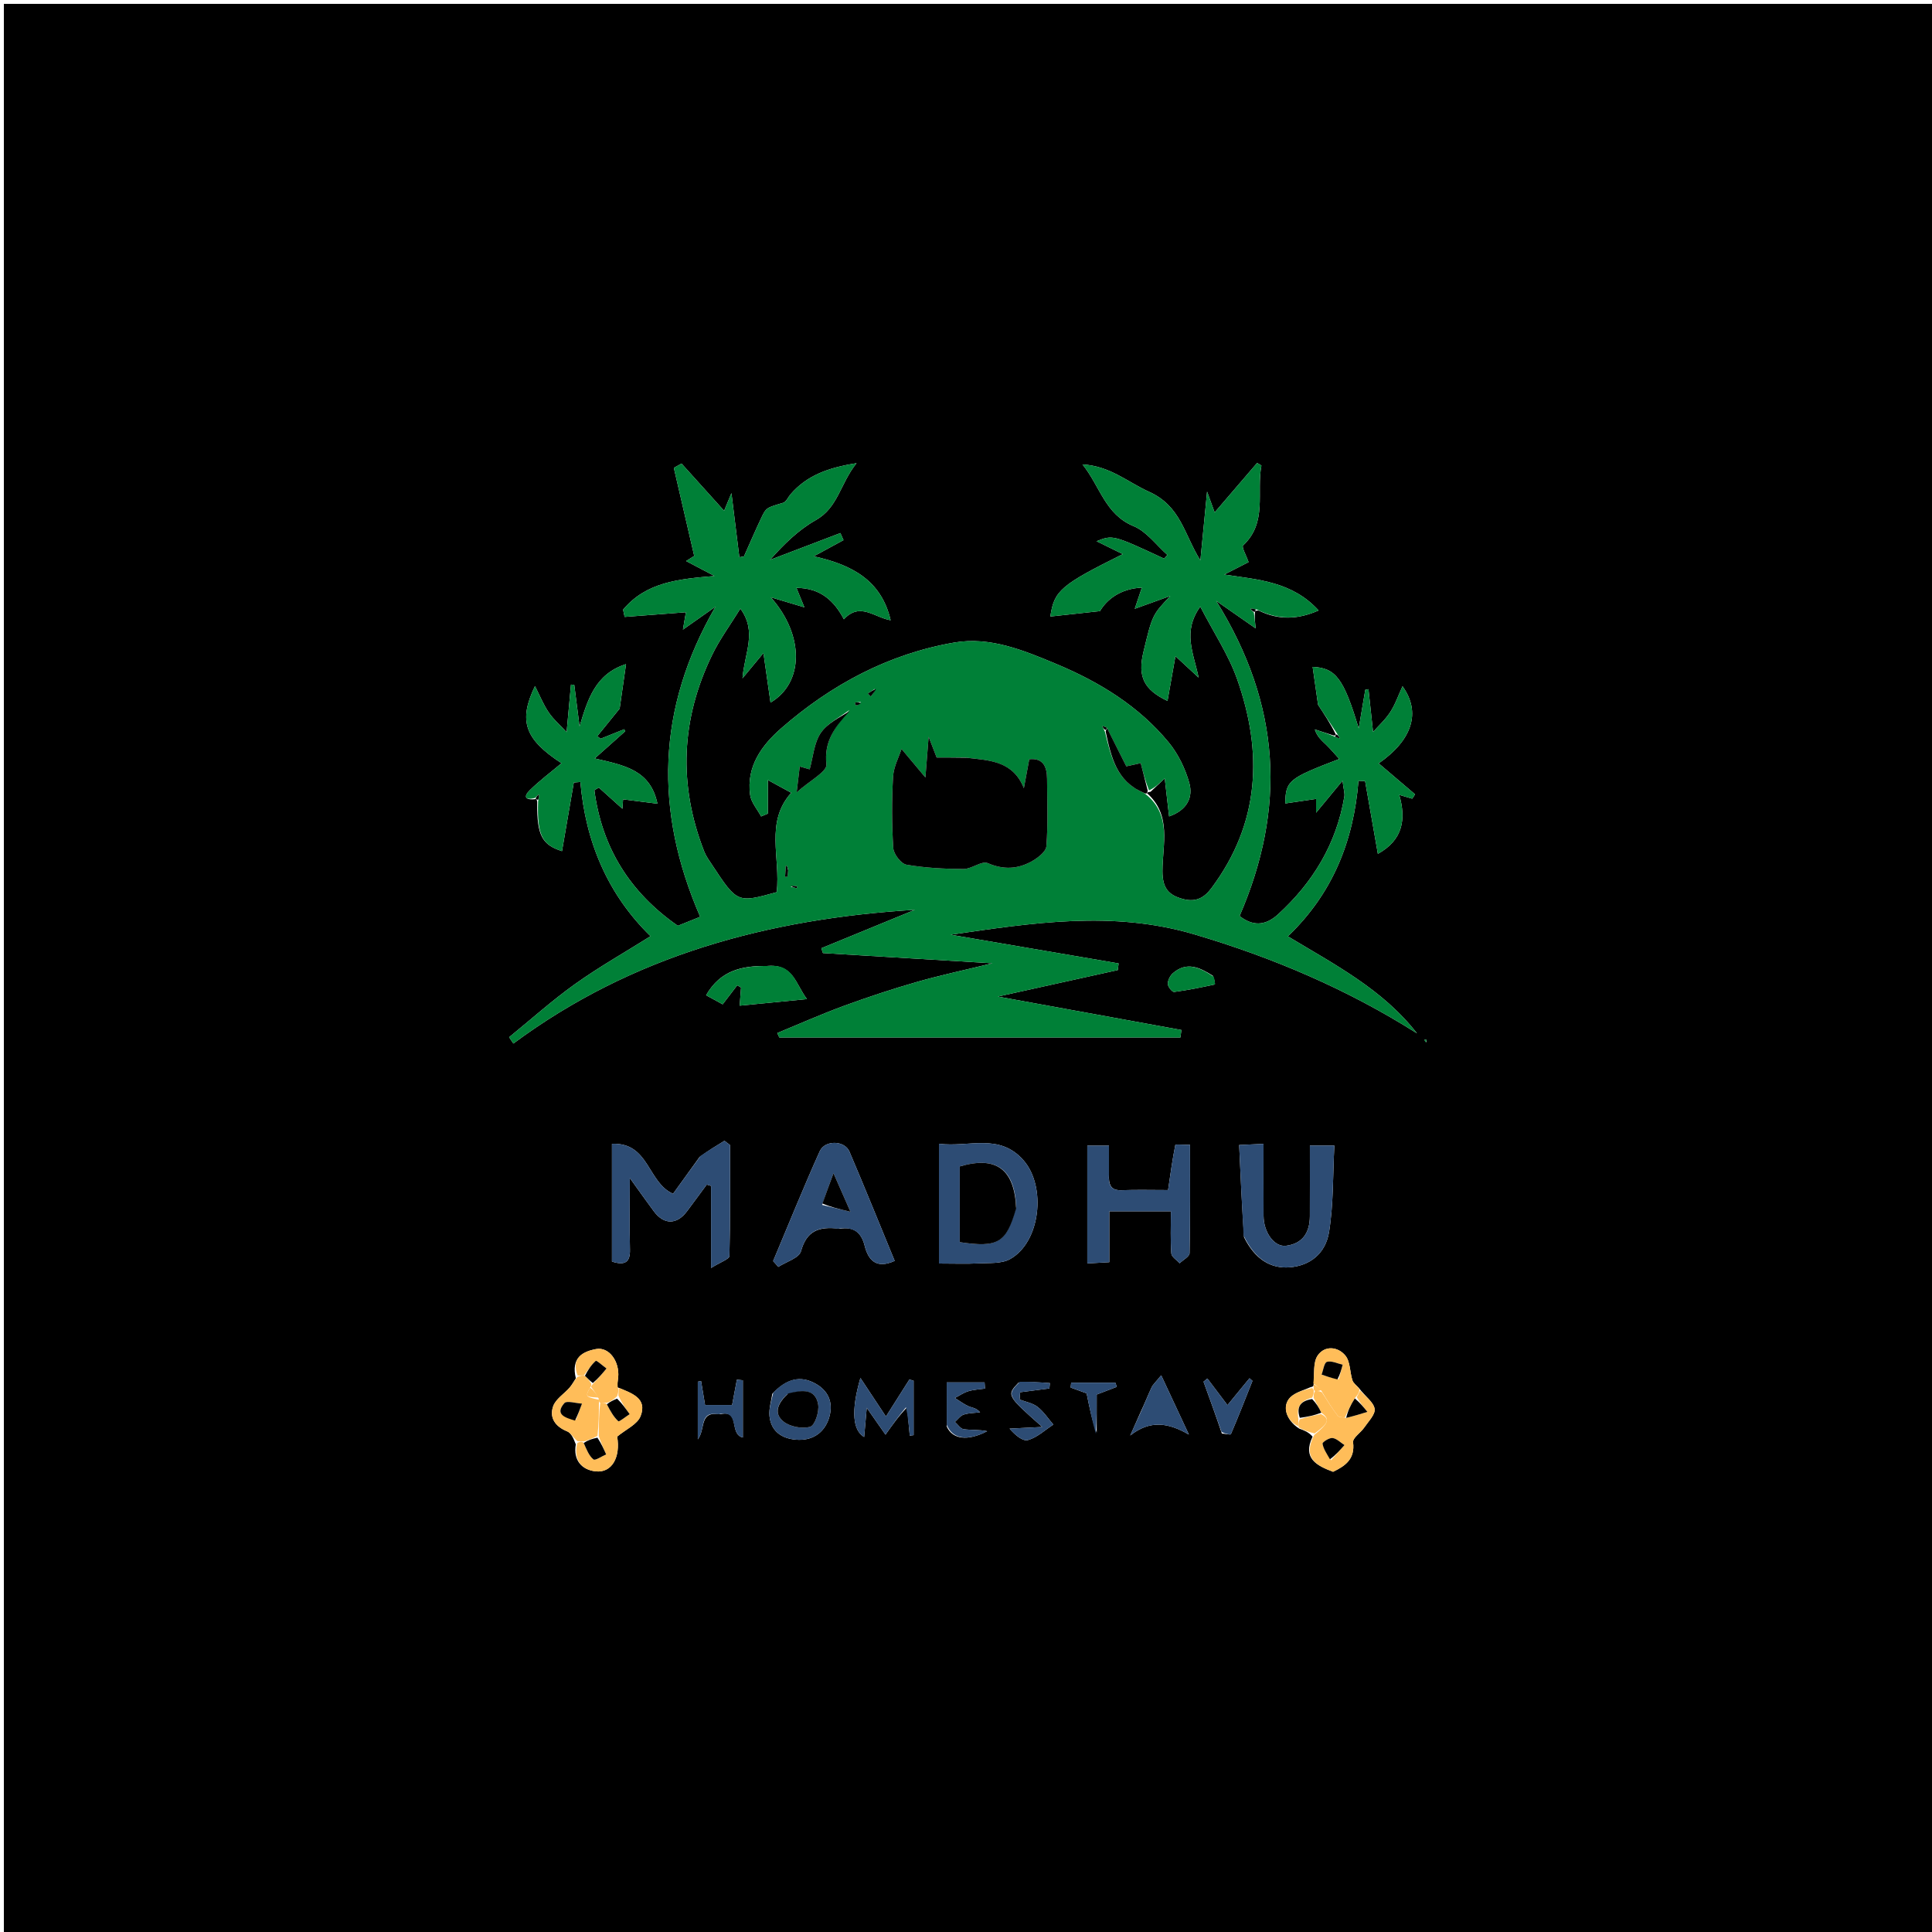 <svg version="1.1" id="Layer_1" xmlns="http://www.w3.org/2000/svg" xmlns:xlink="http://www.w3.org/1999/xlink" x="0px" y="0px"
	 width="100%" viewBox="0 0 500 500" enable-background="new 0 0 500 500" xml:space="preserve">
<path fill="#000000" opacity="1" stroke="none" 
	d="
M348,501 
	C232,501 116.5,501 1,501 
	C1,334.333 1,167.667 1,1 
	C167.667,1 334.333,1 501,1 
	C501,167.667 501,334.333 501,501 
	C450.167,501 399.333,501 348,501 
M336.241,369.725 
	C337.456,370.165 338.671,370.604 339.698,371.801 
	C336.998,377.397 340.738,379.295 345,380.898 
	C348.149,379.387 350.71,377.621 350.179,373.262 
	C350.04,372.126 352.155,370.786 353.077,369.431 
	C354.142,367.865 355.993,366.019 355.753,364.588 
	C355.461,362.849 353.342,361.417 351.669,359.207 
	C351.097,358.55 350.253,357.982 350.005,357.22 
	C349.317,355.1 349.476,352.411 348.199,350.845 
	C346.253,348.459 342.843,348.167 341.029,350.786 
	C339.773,352.599 340.207,355.582 339.966,358.46 
	C339.966,358.46 339.957,358.886 339.199,358.987 
	C337.615,359.694 335.862,360.166 334.484,361.158 
	C331.628,363.212 332.467,367.338 336.241,369.725 
M149.026,356.708 
	C148.495,357.512 148.044,358.386 147.417,359.106 
	C145.991,360.743 143.806,362.071 143.155,363.949 
	C142.123,366.922 143.703,369.196 146.786,370.44 
	C147.764,370.835 148.383,372.122 149.02,373.802 
	C148.295,377.905 150.575,380.387 154.122,380.783 
	C158.422,381.264 160.618,377.036 159.723,371.793 
	C161.948,369.938 164.945,368.639 165.78,366.498 
	C167.603,361.822 163.46,360.554 159.625,358.968 
	C159.749,358.131 159.913,357.297 159.991,356.455 
	C160.372,352.338 157.633,348.514 154.277,349.131 
	C150.824,349.765 147.737,351.393 149.026,356.708 
M325.83,158.045 
	C330.815,160.465 335.765,160.411 341.257,157.984 
	C334.412,150.485 325.572,150.015 316.822,148.695 
	C319.103,147.533 321.384,146.371 323.136,145.478 
	C322.56,143.816 321.276,141.564 321.715,141.153 
	C328.103,135.165 325.104,127.382 326.457,120.475 
	C326.084,120.253 325.711,120.031 325.338,119.809 
	C321.633,124.128 317.928,128.447 314.349,132.618 
	C313.787,131.069 313.095,129.162 312.393,127.225 
	C311.784,133.468 311.22,139.252 310.657,145.036 
	C306.436,138.307 305.643,130.978 297.312,127.24 
	C291.908,124.816 287.307,120.603 280.148,120.188 
	C284.719,125.872 285.986,133.124 293.387,136.173 
	C296.75,137.559 299.238,141.07 302.122,143.617 
	C301.841,143.936 301.559,144.255 301.278,144.574 
	C287.995,138.404 287.995,138.404 283.791,140.068 
	C286.013,141.162 288.173,142.224 290.582,143.409 
	C274.414,151.444 272.833,152.868 271.825,159.553 
	C275.578,159.146 279.51,158.719 284.671,158.158 
	C286.349,155.302 289.829,152.33 295.507,152.078 
	C294.749,154.343 294.211,155.95 293.675,157.552 
	C296.571,156.51 299.119,155.592 302.863,154.244 
	C298.224,159.144 298.224,159.144 295.91,168.765 
	C294.373,175.159 296.087,178.515 302.148,181.4 
	C302.807,177.688 303.48,173.898 304.204,169.818 
	C306.071,171.543 307.686,173.037 310.204,175.364 
	C308.856,168.859 305.969,163.541 310.626,156.987 
	C314.147,163.794 317.943,169.475 320.152,175.716 
	C326.877,194.716 326.05,213.066 313.525,229.842 
	C311.692,232.297 309.582,233.544 306.257,232.692 
	C302.263,231.669 300.834,229.716 300.844,225.403 
	C300.858,218.57 303.293,210.957 296.805,205.235 
	C296.805,205.235 297.076,204.923 297.757,204.911 
	C298.838,203.893 299.92,202.875 301.434,201.45 
	C301.819,204.804 302.165,207.825 302.563,211.29 
	C307.278,209.635 308.831,206.312 307.77,202.57 
	C306.722,198.875 304.902,195.106 302.471,192.15 
	C294.718,182.725 284.493,176.489 273.382,171.843 
	C264.993,168.336 256.241,164.693 246.996,166.286 
	C229.991,169.217 215.141,177.167 202.204,188.453 
	C197.15,192.862 193.117,198.358 194.131,205.719 
	C194.4,207.673 195.993,209.443 196.978,211.298 
	C197.561,211.052 198.145,210.806 198.728,210.559 
	C198.728,207.589 198.728,204.619 198.728,201.87 
	C201.002,203.112 202.859,204.127 204.778,205.175 
	C197.927,212.77 202.032,221.953 201.018,230.886 
	C190.817,233.72 190.812,233.723 184.263,223.796 
	C183.536,222.695 182.731,221.598 182.256,220.384 
	C175.496,203.103 176.228,186.064 184.333,169.427 
	C186.295,165.397 189.003,161.73 191.611,157.503 
	C196.01,163.559 192.679,168.932 192.158,175.546 
	C194.504,172.716 196.009,170.9 197.58,169.006 
	C198.204,173.375 198.794,177.513 199.41,181.83 
	C208.09,176.698 208.212,164.402 199.484,154.575 
	C202.749,155.55 205.252,156.297 208.176,157.17 
	C207.433,155.356 206.86,153.959 206.115,152.142 
	C212.464,152.175 215.93,155.593 218.397,160.269 
	C222.571,155.725 226.28,159.814 230.499,160.521 
	C228.118,150.341 220.736,146.207 210.601,143.968 
	C213.806,142.226 216.051,141.006 218.295,139.785 
	C218.027,139.175 217.758,138.565 217.49,137.955 
	C211.424,140.267 205.359,142.58 199.293,144.892 
	C202.823,140.893 206.631,137.143 211.124,134.608 
	C216.93,131.332 217.395,125.222 221.669,119.875 
	C214.107,121.058 208.713,123.163 204.607,127.911 
	C203.956,128.663 203.464,129.883 202.668,130.124 
	C198.391,131.418 198.306,131.307 196.976,134.123 
	C195.432,137.39 194.007,140.714 192.53,144.013 
	C192.135,144.076 191.74,144.14 191.345,144.203 
	C190.689,138.877 190.032,133.551 189.299,127.61 
	C188.509,129.515 187.938,130.895 187.4,132.192 
	C183.682,128.068 180.033,124.02 176.384,119.972 
	C175.719,120.341 175.054,120.71 174.39,121.079 
	C176.121,128.56 177.852,136.042 179.666,143.878 
	C179.598,143.921 178.555,144.579 177.567,145.202 
	C180.173,146.574 182.539,147.821 184.906,149.067 
	C175.742,149.846 167.271,150.585 161.256,157.782 
	C161.389,158.407 161.521,159.033 161.654,159.658 
	C167.001,159.251 172.347,158.844 177.51,158.451 
	C177.309,159.628 177.055,161.113 176.743,162.943 
	C179.841,160.763 182.5,158.893 185.158,157.022 
	C169.922,183.394 169.281,209.85 181.209,237.268 
	C179.373,238.007 177.421,238.791 175.424,239.594 
	C162.877,230.869 155.736,219.182 153.824,204.493 
	C154.209,204.269 154.594,204.045 154.98,203.821 
	C157.041,205.677 159.103,207.532 161.081,209.312 
	C161.123,208.718 161.188,207.797 161.253,206.869 
	C164.09,207.229 166.848,207.578 170.147,207.997 
	C168.325,199.306 161.72,198.077 153.912,196.284 
	C157.334,193.233 159.571,191.238 161.809,189.244 
	C161.721,189.073 161.634,188.902 161.546,188.732 
	C159.506,189.55 157.467,190.368 155.427,191.186 
	C155.143,190.967 154.859,190.749 154.576,190.53 
	C156.83,187.749 159.084,184.967 160.368,183.384 
	C161,178.976 161.468,175.706 162.017,171.874 
	C154.012,174.435 152.081,181.086 149.991,187.993 
	C149.536,184.419 149.08,180.845 148.625,177.271 
	C148.339,177.237 148.054,177.202 147.768,177.168 
	C147.384,181.368 147.001,185.568 146.643,189.477 
	C145.099,187.815 143.311,186.281 142.024,184.403 
	C140.632,182.37 139.708,180.018 138.452,177.555 
	C134.09,186.605 135.818,191.33 145.32,197.523 
	C142.586,199.818 139.688,201.982 137.129,204.491 
	C135.326,206.258 135.992,207.156 138.76,206.801 
	C138.76,206.801 139.085,207.067 139.029,207.932 
	C138.962,216.155 140.276,218.627 145.446,220.278 
	C146.461,214.378 147.481,208.446 148.502,202.514 
	C149.069,202.467 149.636,202.421 150.203,202.375 
	C151.548,217.964 157.307,231.485 168.36,242.289 
	C161.657,246.496 155.018,250.252 148.843,254.658 
	C142.901,258.897 137.439,263.808 131.767,268.424 
	C132.13,268.972 132.493,269.521 132.857,270.069 
	C163.749,247.145 199.085,237.751 236.774,235.456 
	C228.702,238.771 220.631,242.085 212.56,245.399 
	C212.698,245.818 212.836,246.236 212.975,246.655 
	C227.232,247.513 241.49,248.372 256.846,249.296 
	C249.584,251.071 243.329,252.394 237.2,254.154 
	C230.854,255.976 224.57,258.059 218.371,260.331 
	C212.557,262.463 206.888,264.992 201.155,267.347 
	C201.331,267.727 201.506,268.107 201.681,268.488 
	C236.282,268.488 270.884,268.488 305.486,268.488 
	C305.574,267.846 305.662,267.204 305.75,266.562 
	C290.301,263.748 274.852,260.933 258.249,257.908 
	C269.246,255.478 279.266,253.265 289.287,251.052 
	C289.355,250.478 289.424,249.904 289.493,249.331 
	C275.002,246.855 260.512,244.38 246.021,241.905 
	C267.131,238.853 287.925,235.557 309.071,241.803 
	C329.478,247.831 348.712,256.038 366.712,267.43 
	C357.851,256.035 345.378,249.609 333.3,242.328 
	C344.93,231.192 350.33,217.6 351.572,202.07 
	C352.144,202.098 352.716,202.127 353.288,202.156 
	C354.365,208.294 355.443,214.431 356.592,220.976 
	C363.082,217.378 363.937,212.054 362.124,205.711 
	C363.524,206.123 364.505,206.411 365.486,206.7 
	C365.73,206.324 365.975,205.948 366.22,205.572 
	C363.064,202.887 359.909,200.202 356.804,197.56 
	C365.495,191.517 367.832,184.375 362.971,177.604 
	C361.896,179.928 361.101,182.279 359.793,184.299 
	C358.529,186.251 356.737,187.862 355.347,189.432 
	C354.966,185.89 354.561,182.128 354.156,178.366 
	C353.882,178.416 353.608,178.467 353.334,178.517 
	C352.805,181.625 352.275,184.733 351.631,188.512 
	C347.745,175.543 345.65,172.862 339.711,172.59 
	C340.183,175.891 340.661,179.239 341.112,182.396 
	C342.74,184.864 344.412,187.398 345.758,190.197 
	C345.758,190.197 345.454,190.488 344.812,190.235 
	C343.299,189.749 341.787,189.263 340.274,188.777 
	C340.882,190.705 342.117,191.674 343.234,192.764 
	C344.381,193.884 345.413,195.122 346.603,196.426 
	C333.474,201.438 332.726,202.042 332.627,207.931 
	C335.316,207.536 337.953,207.149 340.602,206.76 
	C340.602,207.942 340.602,208.797 340.602,210.329 
	C342.93,207.512 344.816,205.229 347.441,202.053 
	C347.723,204.325 348.064,205.281 347.917,206.155 
	C345.866,218.361 339.835,228.322 330.774,236.621 
	C327.281,239.821 323.998,239.571 320.798,237.067 
	C332.874,209.198 331.589,182.585 314.749,155.501 
	C318.744,158.286 321.616,160.288 324.974,162.629 
	C324.79,161.008 324.65,159.775 324.801,158.24 
	C324.801,158.24 325.067,157.915 325.83,158.045 
M181.071,299.405 
	C178.632,302.787 176.193,306.17 174.191,308.947 
	C167.564,306.063 168.029,295.605 158.376,296.023 
	C158.376,306.526 158.376,316.566 158.376,326.491 
	C161.682,327.553 163.111,326.737 163.032,323.407 
	C162.895,317.679 162.994,311.945 162.994,304.872 
	C165.614,308.505 167.384,311.026 169.223,313.495 
	C171.841,317.008 175.156,316.993 177.792,313.485 
	C179.515,311.192 181.207,308.876 182.914,306.57 
	C183.284,306.686 183.654,306.801 184.024,306.917 
	C184.024,313.448 184.024,319.979 184.024,328.156 
	C186.452,326.623 188.749,325.868 188.77,325.053 
	C189.022,315.486 188.932,305.909 188.932,296.335 
	C188.452,295.969 187.972,295.602 187.492,295.236 
	C185.518,296.434 183.544,297.631 181.071,299.405 
M243,319.411 
	C243,321.817 243,324.222 243,327 
	C247.009,327 250.149,327.129 253.274,326.961 
	C256.015,326.813 259.162,327.096 261.394,325.86 
	C269.287,321.492 270.847,307.074 264.877,300.28 
	C258.61,293.148 250.822,296.987 243,296.006 
	C243,303.922 243,311.179 243,319.411 
M287.001,303.399 
	C287.001,301.122 287.001,298.844 287.001,296.489 
	C284.682,296.489 283.008,296.489 281.391,296.489 
	C281.391,306.837 281.391,316.727 281.391,326.975 
	C283.376,326.863 284.948,326.774 287.084,326.653 
	C287.084,322.043 287.084,317.804 287.084,313.477 
	C292.689,313.477 297.695,313.477 303.029,313.477 
	C303.029,317.432 302.878,320.924 303.133,324.385 
	C303.198,325.282 304.534,326.086 305.286,326.932 
	C306.182,326.062 307.839,325.208 307.857,324.32 
	C308.047,315.063 307.974,305.801 307.974,296.286 
	C306.257,296.286 304.216,296.099 304.173,296.314 
	C303.42,300.058 302.911,303.851 302.297,307.987 
	C298.171,307.987 294.2,307.88 290.238,308.023 
	C287.436,308.125 286.815,306.657 287.001,303.399 
M217.343,318 
	C220.896,317.395 222.899,318.905 223.771,322.386 
	C224.747,326.284 226.893,328.424 231.546,326.314 
	C227.653,316.873 223.834,307.402 219.825,298.011 
	C218.595,295.127 213.49,294.966 212.149,297.942 
	C207.921,307.324 204.078,316.879 200.086,326.368 
	C200.535,326.868 200.984,327.368 201.433,327.868 
	C203.467,326.544 206.801,325.582 207.289,323.828 
	C208.719,318.683 211.698,317.276 217.343,318 
M321.949,320.179 
	C324.731,325.774 328.735,328.4 333.833,327.974 
	C338.894,327.551 343.053,324.587 343.98,318.723 
	C345.125,311.475 344.934,304.017 345.329,296.466 
	C342.72,296.466 341.046,296.466 338.995,296.466 
	C338.995,302.857 339.013,308.819 338.989,314.781 
	C338.972,318.957 337.138,321.879 332.815,322.405 
	C329.772,322.775 327.027,318.929 327.008,314.674 
	C326.98,308.584 327.001,302.493 327.001,296.028 
	C324.655,296.139 323.084,296.214 320.695,296.327 
	C321.055,304.274 321.396,311.822 321.949,320.179 
M198.404,250 
	C192.132,249.926 186.454,251.073 182.737,257.571 
	C184.431,258.499 185.791,259.243 187.025,259.919 
	C188.46,258.046 189.631,256.517 190.802,254.988 
	C191.127,255.184 191.453,255.379 191.778,255.575 
	C191.677,256.929 191.576,258.283 191.429,260.265 
	C197.125,259.709 202.412,259.193 208.837,258.565 
	C205.784,254.49 205.335,249.373 198.404,250 
M234.769,364.21 
	C234.994,366.652 235.219,369.094 235.445,371.536 
	C235.777,371.496 236.109,371.456 236.442,371.416 
	C236.442,366.722 236.442,362.028 236.442,357.335 
	C236.079,357.224 235.716,357.115 235.354,357.004 
	C233.368,360.14 231.382,363.275 229.279,366.595 
	C227.049,363.226 224.861,359.919 222.672,356.613 
	C220.167,365.333 220.737,370.176 223.643,371.901 
	C223.854,369.511 224.046,367.334 224.31,364.338 
	C226.148,366.967 227.51,368.916 229.168,371.288 
	C230.998,368.688 232.574,366.449 234.769,364.21 
M199.869,360.717 
	C199.6,362.628 198.961,364.574 199.138,366.444 
	C199.56,370.905 203.025,372.563 206.765,372.624 
	C210.617,372.686 213.639,370.516 214.688,366.495 
	C215.642,362.836 214.302,359.91 211.092,358.102 
	C207.076,355.84 203.477,356.885 199.869,360.717 
M295.145,365.55 
	C294.264,367.537 293.383,369.524 292.502,371.51 
	C297.694,367.384 302.486,368.239 307.688,371.271 
	C305.415,366.404 303.142,361.537 300.518,355.92 
	C299.014,357.782 298.367,358.336 298.037,359.038 
	C297.133,360.964 296.362,362.952 295.145,365.55 
M263.599,357.814 
	C260.477,361.097 260.477,361.097 269.737,369.299 
	C266.916,369.442 264.095,369.585 261.274,369.728 
	C262.756,371.434 264.698,373.073 266.064,372.684 
	C268.432,372.011 270.444,370.084 272.605,368.682 
	C271.26,367.127 270.103,365.33 268.51,364.093 
	C267.238,363.106 265.436,362.801 263.869,362.193 
	C263.913,361.566 263.957,360.94 264.001,360.314 
	C266.527,359.986 269.053,359.659 271.58,359.331 
	C271.622,358.868 271.665,358.405 271.708,357.942 
	C269.222,357.753 266.736,357.564 263.599,357.814 
M186.44,366.006 
	C191.685,364.711 188.563,371.116 192.251,372.034 
	C192.251,366.893 192.251,362.055 192.251,357.217 
	C191.736,357.162 191.221,357.107 190.706,357.053 
	C190.289,359.265 189.872,361.477 189.468,363.619 
	C186.894,363.619 184.654,363.619 182.472,363.619 
	C182.086,361.3 181.763,359.357 181.439,357.413 
	C181.157,357.47 180.875,357.526 180.593,357.583 
	C180.593,362.218 180.593,366.852 180.593,372.508 
	C182.727,369.706 180.768,365.13 186.44,366.006 
M245.02,369.197 
	C246.496,372.448 250.313,373.066 255.483,370.397 
	C253.471,369.963 251.4,370.148 249.393,369.873 
	C248.568,369.76 247.879,368.654 247.128,368 
	C247.877,367.344 248.528,366.389 249.399,366.103 
	C250.739,365.663 252.23,365.683 253.656,365.507 
	C252.566,364.283 251.532,364.334 250.689,363.957 
	C249.432,363.396 248.309,362.533 247.13,361.798 
	C248.28,361.2 249.376,360.422 250.596,360.051 
	C251.976,359.632 253.467,359.578 254.91,359.365 
	C254.876,358.83 254.842,358.295 254.808,357.76 
	C251.681,357.76 248.553,357.76 245.004,357.76 
	C245.004,361.327 245.004,364.795 245.02,369.197 
M316.218,370.986 
	C317.026,371.058 318.451,371.395 318.55,371.163 
	C320.506,366.606 322.307,361.983 324.141,357.374 
	C323.884,357.146 323.627,356.919 323.37,356.691 
	C321.486,358.988 319.602,361.285 317.67,363.639 
	C315.801,361.167 314.133,358.96 312.464,356.753 
	C312.134,357.031 311.803,357.309 311.472,357.587 
	C313.002,361.794 314.532,366.001 316.218,370.986 
M313.868,252.513 
	C310.535,250.402 307.124,248.743 303.537,251.876 
	C302.811,252.51 302.212,253.714 302.23,254.642 
	C302.243,255.378 303.377,256.774 303.865,256.711 
	C307.399,256.259 310.9,255.527 314.389,254.783 
	C314.502,254.759 314.384,253.657 313.868,252.513 
M283.829,370.736 
	C283.829,367.303 283.829,363.87 283.829,360.907 
	C286.159,360.016 287.597,359.466 289.034,358.917 
	C288.907,358.559 288.78,358.201 288.654,357.843 
	C284.84,357.843 281.026,357.843 277.212,357.843 
	C277.171,358.261 277.129,358.679 277.088,359.097 
	C278.65,359.666 280.211,360.234 281.215,360.6 
	C282.009,364.524 282.71,367.987 283.829,370.736 
M369.163,269.737 
	C369.157,269.519 369.182,269.292 369.125,269.088 
	C369.109,269.03 368.854,269.038 368.709,269.016 
	C368.713,269.25 368.717,269.484 369.163,269.737 
z"/>
<path fill="#008037" opacity="1" stroke="none" 
	d="
M296.501,205.531 
	C303.293,210.957 300.858,218.57 300.844,225.403 
	C300.834,229.716 302.263,231.669 306.257,232.692 
	C309.582,233.544 311.692,232.297 313.525,229.842 
	C326.05,213.066 326.877,194.716 320.152,175.716 
	C317.943,169.475 314.147,163.794 310.626,156.987 
	C305.969,163.541 308.856,168.859 310.204,175.364 
	C307.686,173.037 306.071,171.543 304.204,169.818 
	C303.48,173.898 302.807,177.688 302.148,181.4 
	C296.087,178.515 294.373,175.159 295.91,168.765 
	C298.224,159.144 298.224,159.144 302.863,154.244 
	C299.119,155.592 296.571,156.51 293.675,157.552 
	C294.211,155.95 294.749,154.343 295.507,152.078 
	C289.829,152.33 286.349,155.302 284.671,158.158 
	C279.51,158.719 275.578,159.146 271.825,159.553 
	C272.833,152.868 274.414,151.444 290.582,143.409 
	C288.173,142.224 286.013,141.162 283.791,140.068 
	C287.995,138.404 287.995,138.404 301.278,144.574 
	C301.559,144.255 301.841,143.936 302.122,143.617 
	C299.238,141.07 296.75,137.559 293.387,136.173 
	C285.986,133.124 284.719,125.872 280.148,120.188 
	C287.307,120.603 291.908,124.816 297.312,127.24 
	C305.643,130.978 306.436,138.307 310.657,145.036 
	C311.22,139.252 311.784,133.468 312.393,127.225 
	C313.095,129.162 313.787,131.069 314.349,132.618 
	C317.928,128.447 321.633,124.128 325.338,119.809 
	C325.711,120.031 326.084,120.253 326.457,120.475 
	C325.104,127.382 328.103,135.165 321.715,141.153 
	C321.276,141.564 322.56,143.816 323.136,145.478 
	C321.384,146.371 319.103,147.533 316.822,148.695 
	C325.572,150.015 334.412,150.485 341.257,157.984 
	C335.765,160.411 330.815,160.465 325.318,157.768 
	C324.387,157.506 323.969,157.521 323.551,157.536 
	C323.87,157.872 324.19,158.207 324.51,158.543 
	C324.65,159.775 324.79,161.008 324.974,162.629 
	C321.616,160.288 318.744,158.286 314.749,155.501 
	C331.589,182.585 332.874,209.198 320.798,237.067 
	C323.998,239.571 327.281,239.821 330.774,236.621 
	C339.835,228.322 345.866,218.361 347.917,206.155 
	C348.064,205.281 347.723,204.325 347.441,202.053 
	C344.816,205.229 342.93,207.512 340.602,210.329 
	C340.602,208.797 340.602,207.942 340.602,206.76 
	C337.953,207.149 335.316,207.536 332.627,207.931 
	C332.726,202.042 333.474,201.438 346.603,196.426 
	C345.413,195.122 344.381,193.884 343.234,192.764 
	C342.117,191.674 340.882,190.705 340.274,188.777 
	C341.787,189.263 343.299,189.749 345.254,190.56 
	C346.053,190.949 346.41,191.013 346.767,191.078 
	C346.539,190.696 346.312,190.314 346.084,189.932 
	C344.412,187.398 342.74,184.864 341.112,182.396 
	C340.661,179.239 340.183,175.891 339.711,172.59 
	C345.65,172.862 347.745,175.543 351.631,188.512 
	C352.275,184.733 352.805,181.625 353.334,178.517 
	C353.608,178.467 353.882,178.416 354.156,178.366 
	C354.561,182.128 354.966,185.89 355.347,189.432 
	C356.737,187.862 358.529,186.251 359.793,184.299 
	C361.101,182.279 361.896,179.928 362.971,177.604 
	C367.832,184.375 365.495,191.517 356.804,197.56 
	C359.909,200.202 363.064,202.887 366.22,205.572 
	C365.975,205.948 365.73,206.324 365.486,206.7 
	C364.505,206.411 363.524,206.123 362.124,205.711 
	C363.937,212.054 363.082,217.378 356.592,220.976 
	C355.443,214.431 354.365,208.294 353.288,202.156 
	C352.716,202.127 352.144,202.098 351.572,202.07 
	C350.33,217.6 344.93,231.192 333.3,242.328 
	C345.378,249.609 357.851,256.035 366.712,267.43 
	C348.712,256.038 329.478,247.831 309.071,241.803 
	C287.925,235.557 267.131,238.853 246.021,241.905 
	C260.512,244.38 275.002,246.855 289.493,249.331 
	C289.424,249.904 289.355,250.478 289.287,251.052 
	C279.266,253.265 269.246,255.478 258.249,257.908 
	C274.852,260.933 290.301,263.748 305.75,266.562 
	C305.662,267.204 305.574,267.846 305.486,268.488 
	C270.884,268.488 236.282,268.488 201.681,268.488 
	C201.506,268.107 201.331,267.727 201.155,267.347 
	C206.888,264.992 212.557,262.463 218.371,260.331 
	C224.57,258.059 230.854,255.976 237.2,254.154 
	C243.329,252.394 249.584,251.071 256.846,249.296 
	C241.49,248.372 227.232,247.513 212.975,246.655 
	C212.836,246.236 212.698,245.818 212.56,245.399 
	C220.631,242.085 228.702,238.771 236.774,235.456 
	C199.085,237.751 163.749,247.145 132.857,270.069 
	C132.493,269.521 132.13,268.972 131.767,268.424 
	C137.439,263.808 142.901,258.897 148.843,254.658 
	C155.018,250.252 161.657,246.496 168.36,242.289 
	C157.307,231.485 151.548,217.964 150.203,202.375 
	C149.636,202.421 149.069,202.467 148.502,202.514 
	C147.481,208.446 146.461,214.378 145.446,220.278 
	C140.276,218.627 138.962,216.155 139.269,207.369 
	C139.494,206.387 139.479,205.969 139.464,205.551 
	C139.129,205.87 138.793,206.19 138.457,206.51 
	C135.992,207.156 135.326,206.258 137.129,204.491 
	C139.688,201.982 142.586,199.818 145.32,197.523 
	C135.818,191.33 134.09,186.605 138.452,177.555 
	C139.708,180.018 140.632,182.37 142.024,184.403 
	C143.311,186.281 145.099,187.815 146.643,189.477 
	C147.001,185.568 147.384,181.368 147.768,177.168 
	C148.054,177.202 148.339,177.237 148.625,177.271 
	C149.08,180.845 149.536,184.419 149.991,187.993 
	C152.081,181.086 154.012,174.435 162.017,171.874 
	C161.468,175.706 161,178.976 160.368,183.384 
	C159.084,184.967 156.83,187.749 154.576,190.53 
	C154.859,190.749 155.143,190.967 155.427,191.186 
	C157.467,190.368 159.506,189.55 161.546,188.732 
	C161.634,188.902 161.721,189.073 161.809,189.244 
	C159.571,191.238 157.334,193.233 153.912,196.284 
	C161.72,198.077 168.325,199.306 170.147,207.997 
	C166.848,207.578 164.09,207.229 161.253,206.869 
	C161.188,207.797 161.123,208.718 161.081,209.312 
	C159.103,207.532 157.041,205.677 154.98,203.821 
	C154.594,204.045 154.209,204.269 153.824,204.493 
	C155.736,219.182 162.877,230.869 175.424,239.594 
	C177.421,238.791 179.373,238.007 181.209,237.268 
	C169.281,209.85 169.922,183.394 185.158,157.022 
	C182.5,158.893 179.841,160.763 176.743,162.943 
	C177.055,161.113 177.309,159.628 177.51,158.451 
	C172.347,158.844 167.001,159.251 161.654,159.658 
	C161.521,159.033 161.389,158.407 161.256,157.782 
	C167.271,150.585 175.742,149.846 184.906,149.067 
	C182.539,147.821 180.173,146.574 177.567,145.202 
	C178.555,144.579 179.598,143.921 179.666,143.878 
	C177.852,136.042 176.121,128.56 174.39,121.079 
	C175.054,120.71 175.719,120.341 176.384,119.972 
	C180.033,124.02 183.682,128.068 187.4,132.192 
	C187.938,130.895 188.509,129.515 189.299,127.61 
	C190.032,133.551 190.689,138.877 191.345,144.203 
	C191.74,144.14 192.135,144.076 192.53,144.013 
	C194.007,140.714 195.432,137.39 196.976,134.123 
	C198.306,131.307 198.391,131.418 202.668,130.124 
	C203.464,129.883 203.956,128.663 204.607,127.911 
	C208.713,123.163 214.107,121.058 221.669,119.875 
	C217.395,125.222 216.93,131.332 211.124,134.608 
	C206.631,137.143 202.823,140.893 199.293,144.892 
	C205.359,142.58 211.424,140.267 217.49,137.955 
	C217.758,138.565 218.027,139.175 218.295,139.785 
	C216.051,141.006 213.806,142.226 210.601,143.968 
	C220.736,146.207 228.118,150.341 230.499,160.521 
	C226.28,159.814 222.571,155.725 218.397,160.269 
	C215.93,155.593 212.464,152.175 206.115,152.142 
	C206.86,153.959 207.433,155.356 208.176,157.17 
	C205.252,156.297 202.749,155.55 199.484,154.575 
	C208.212,164.402 208.09,176.698 199.41,181.83 
	C198.794,177.513 198.204,173.375 197.58,169.006 
	C196.009,170.9 194.504,172.716 192.158,175.546 
	C192.679,168.932 196.01,163.559 191.611,157.503 
	C189.003,161.73 186.295,165.397 184.333,169.427 
	C176.228,186.064 175.496,203.103 182.256,220.384 
	C182.731,221.598 183.536,222.695 184.263,223.796 
	C190.812,233.723 190.817,233.72 201.018,230.886 
	C202.032,221.953 197.927,212.77 204.778,205.175 
	C202.859,204.127 201.002,203.112 198.728,201.87 
	C198.728,204.619 198.728,207.589 198.728,210.559 
	C198.145,210.806 197.561,211.052 196.978,211.298 
	C195.993,209.443 194.4,207.673 194.131,205.719 
	C193.117,198.358 197.15,192.862 202.204,188.453 
	C215.141,177.167 229.991,169.217 246.996,166.286 
	C256.241,164.693 264.993,168.336 273.382,171.843 
	C284.493,176.489 294.718,182.725 302.471,192.15 
	C304.902,195.106 306.722,198.875 307.77,202.57 
	C308.831,206.312 307.278,209.635 302.563,211.29 
	C302.165,207.825 301.819,204.804 301.434,201.45 
	C299.92,202.875 298.838,203.893 297.355,204.545 
	C296.388,202.011 295.822,199.843 295.212,197.503 
	C293.588,197.865 292.242,198.164 291.49,198.331 
	C289.685,194.747 288.115,191.63 286.425,188.314 
	C285.947,188.051 285.59,187.987 285.233,187.922 
	C285.461,188.304 285.688,188.686 285.978,189.437 
	C287.549,195.948 288.99,202.133 295.666,205.008 
	C295.964,205.137 296.223,205.355 296.501,205.531 
M249.741,196.055 
	C247.365,196.055 244.989,196.055 242.41,196.055 
	C242.015,195.038 241.433,193.538 240.327,190.686 
	C240.004,194.779 239.807,197.265 239.496,201.209 
	C236.633,197.793 234.818,195.627 233.314,193.832 
	C232.662,195.87 231.274,198.418 231.125,201.036 
	C230.775,207.177 230.786,213.368 231.184,219.504 
	C231.285,221.061 233.201,223.543 234.597,223.784 
	C239.449,224.62 244.439,224.878 249.378,224.896 
	C251.49,224.903 254.073,222.7 255.63,223.375 
	C259.648,225.118 263.286,224.934 266.859,222.997 
	C268.479,222.119 270.69,220.454 270.803,219.004 
	C271.254,213.21 271.004,207.361 270.978,201.532 
	C270.963,198.348 269.892,196.117 266.373,196.497 
	C265.9,199.036 265.438,201.512 264.977,203.987 
	C262.185,196.964 256.182,196.775 249.741,196.055 
M219.844,183.728 
	C217.297,185.685 214.08,187.194 212.389,189.723 
	C210.667,192.299 210.447,195.879 209.545,199.106 
	C209.25,199.023 208.066,198.686 206.973,198.376 
	C206.742,200.302 206.544,201.954 206.172,205.06 
	C209.499,202.075 214.082,199.687 213.876,197.831 
	C213.201,191.777 216.132,188.122 219.844,183.728 
M203.959,224.948 
	C203.857,224.663 203.765,224.373 203.643,224.098 
	C203.624,224.056 203.462,224.078 203.367,224.071 
	C203.304,225.025 203.241,225.979 203.179,226.932 
	C203.382,226.925 203.585,226.917 203.787,226.91 
	C203.851,226.458 203.915,226.005 203.959,224.948 
M226.423,178.279 
	C225.815,178.679 225.208,179.079 224.6,179.479 
	C224.848,179.736 225.095,179.993 225.343,180.25 
	C225.889,179.593 226.435,178.936 226.423,178.279 
M222.803,181.683 
	C222.29,181.723 221.777,181.764 221.264,181.804 
	C221.348,182.063 221.444,182.549 221.513,182.545 
	C221.923,182.521 222.326,182.385 222.803,181.683 
M204.59,229.468 
	C205.129,229.608 205.668,229.748 206.207,229.888 
	C206.245,229.718 206.283,229.547 206.321,229.377 
	C205.873,229.306 205.425,229.236 204.59,229.468 
z"/>
<path fill="#2D4C74" opacity="1" stroke="none" 
	d="
M181.321,299.117 
	C183.544,297.631 185.518,296.434 187.492,295.236 
	C187.972,295.602 188.452,295.969 188.932,296.335 
	C188.932,305.909 189.022,315.486 188.77,325.053 
	C188.749,325.868 186.452,326.623 184.024,328.156 
	C184.024,319.979 184.024,313.448 184.024,306.917 
	C183.654,306.801 183.284,306.686 182.914,306.57 
	C181.207,308.876 179.515,311.192 177.792,313.485 
	C175.156,316.993 171.841,317.008 169.223,313.495 
	C167.384,311.026 165.614,308.505 162.994,304.872 
	C162.994,311.945 162.895,317.679 163.032,323.407 
	C163.111,326.737 161.682,327.553 158.376,326.491 
	C158.376,316.566 158.376,306.526 158.376,296.023 
	C168.029,295.605 167.564,306.063 174.191,308.947 
	C176.193,306.17 178.632,302.787 181.321,299.117 
z"/>
<path fill="#2D4C74" opacity="1" stroke="none" 
	d="
M243,318.924 
	C243,311.179 243,303.922 243,296.006 
	C250.822,296.987 258.61,293.148 264.877,300.28 
	C270.847,307.074 269.287,321.492 261.394,325.86 
	C259.162,327.096 256.015,326.813 253.274,326.961 
	C250.149,327.129 247.009,327 243,327 
	C243,324.222 243,321.817 243,318.924 
M262.99,312.315 
	C262.566,302.53 257.775,299.099 248.38,301.874 
	C248.38,308.428 248.38,314.983 248.38,321.469 
	C258.26,322.953 260.417,321.68 262.99,312.315 
z"/>
<path fill="#2D4C74" opacity="1" stroke="none" 
	d="
M287.003,303.859 
	C286.815,306.657 287.436,308.125 290.238,308.023 
	C294.2,307.88 298.171,307.987 302.297,307.987 
	C302.911,303.851 303.42,300.058 304.173,296.314 
	C304.216,296.099 306.257,296.286 307.974,296.286 
	C307.974,305.801 308.047,315.063 307.857,324.32 
	C307.839,325.208 306.182,326.062 305.286,326.932 
	C304.534,326.086 303.198,325.282 303.133,324.385 
	C302.878,320.924 303.029,317.432 303.029,313.477 
	C297.695,313.477 292.689,313.477 287.084,313.477 
	C287.084,317.804 287.084,322.043 287.084,326.653 
	C284.948,326.774 283.376,326.863 281.391,326.975 
	C281.391,316.727 281.391,306.837 281.391,296.489 
	C283.008,296.489 284.682,296.489 287.001,296.489 
	C287.001,298.844 287.001,301.122 287.003,303.859 
z"/>
<path fill="#2D4C74" opacity="1" stroke="none" 
	d="
M216.896,318 
	C211.698,317.276 208.719,318.683 207.289,323.828 
	C206.801,325.582 203.467,326.544 201.433,327.868 
	C200.984,327.368 200.535,326.868 200.086,326.368 
	C204.078,316.879 207.921,307.324 212.149,297.942 
	C213.49,294.966 218.595,295.127 219.825,298.011 
	C223.834,307.402 227.653,316.873 231.546,326.314 
	C226.893,328.424 224.747,326.284 223.771,322.386 
	C222.899,318.905 220.896,317.395 216.896,318 
M212.778,311.826 
	C214.856,312.335 216.934,312.843 220.106,313.619 
	C218.391,309.725 217.236,307.102 215.708,303.632 
	C214.502,306.883 213.716,309.003 212.778,311.826 
z"/>
<path fill="#2D4C74" opacity="1" stroke="none" 
	d="
M321.843,319.774 
	C321.396,311.822 321.055,304.274 320.695,296.327 
	C323.084,296.214 324.655,296.139 327.001,296.028 
	C327.001,302.493 326.98,308.584 327.008,314.674 
	C327.027,318.929 329.772,322.775 332.815,322.405 
	C337.138,321.879 338.972,318.957 338.989,314.781 
	C339.013,308.819 338.995,302.857 338.995,296.466 
	C341.046,296.466 342.72,296.466 345.329,296.466 
	C344.934,304.017 345.125,311.475 343.98,318.723 
	C343.053,324.587 338.894,327.551 333.833,327.974 
	C328.735,328.4 324.731,325.774 321.843,319.774 
z"/>
<path fill="#008037" opacity="1" stroke="none" 
	d="
M198.844,250 
	C205.335,249.373 205.784,254.49 208.837,258.565 
	C202.412,259.193 197.125,259.709 191.429,260.265 
	C191.576,258.283 191.677,256.929 191.778,255.575 
	C191.453,255.379 191.127,255.184 190.802,254.988 
	C189.631,256.517 188.46,258.046 187.025,259.919 
	C185.791,259.243 184.431,258.499 182.737,257.571 
	C186.454,251.073 192.132,249.926 198.844,250 
z"/>
<path fill="#FFBD59" opacity="1" stroke="none" 
	d="
M352.014,359.852 
	C353.342,361.417 355.461,362.849 355.753,364.588 
	C355.993,366.019 354.142,367.865 353.077,369.431 
	C352.155,370.786 350.04,372.126 350.179,373.262 
	C350.71,377.621 348.149,379.387 345,380.898 
	C340.738,379.295 336.998,377.397 340.129,371.351 
	C343.93,368.318 344.229,367.2 341.935,365.605 
	C341.31,364.206 340.635,363.161 339.969,361.764 
	C339.985,360.941 339.993,360.47 340.333,360 
	C341.111,360 341.556,360 342.118,360.331 
	C343.551,362.592 344.807,364.567 346.226,366.416 
	C346.526,366.807 347.422,366.741 348.392,366.94 
	C350.452,366.459 352.164,365.925 353.876,365.39 
	C352.918,364.204 351.959,363.019 351.137,361.59 
	C351.52,360.849 351.767,360.35 352.014,359.852 
M344.49,377.914 
	C345.642,376.605 346.794,375.296 347.946,373.986 
	C346.919,373.335 345.939,372.293 344.849,372.159 
	C344.014,372.057 342.216,373.227 342.275,373.615 
	C342.474,374.925 343.309,376.138 344.49,377.914 
z"/>
<path fill="#2D4C74" opacity="1" stroke="none" 
	d="
M234.459,364.21 
	C232.574,366.449 230.998,368.688 229.168,371.288 
	C227.51,368.916 226.148,366.967 224.31,364.338 
	C224.046,367.334 223.854,369.511 223.643,371.901 
	C220.737,370.176 220.167,365.333 222.672,356.613 
	C224.861,359.919 227.049,363.226 229.279,366.595 
	C231.382,363.275 233.368,360.14 235.354,357.004 
	C235.716,357.115 236.079,357.224 236.442,357.335 
	C236.442,362.028 236.442,366.722 236.442,371.416 
	C236.109,371.456 235.777,371.496 235.445,371.536 
	C235.219,369.094 234.994,366.652 234.459,364.21 
z"/>
<path fill="#FFBD59" opacity="1" stroke="none" 
	d="
M160.14,359.167 
	C163.46,360.554 167.603,361.822 165.78,366.498 
	C164.945,368.639 161.948,369.938 159.723,371.793 
	C160.618,377.036 158.422,381.264 154.122,380.783 
	C150.575,380.387 148.295,377.905 149.418,373.406 
	C150.249,373.021 150.681,373.032 151.064,373.438 
	C151.835,375.167 152.434,376.783 153.589,377.695 
	C154.051,378.06 155.737,376.874 156.867,376.395 
	C156.231,374.969 155.595,373.543 154.969,371.66 
	C154.986,368.468 154.993,365.734 155.352,363.005 
	C156.175,363.021 156.644,363.032 157.064,363.438 
	C157.978,365.199 158.815,366.704 160.019,367.808 
	C160.246,368.017 161.935,366.631 162.949,365.981 
	C161.966,364.598 160.983,363.216 160.042,361.167 
	C160.103,360.056 160.122,359.611 160.14,359.167 
z"/>
<path fill="#FFBD59" opacity="1" stroke="none" 
	d="
M151.114,373.043 
	C150.681,373.032 150.249,373.021 149.491,373.005 
	C148.383,372.122 147.764,370.835 146.786,370.44 
	C143.703,369.196 142.123,366.922 143.155,363.949 
	C143.806,362.071 145.991,360.743 147.417,359.106 
	C148.044,358.386 148.495,357.512 149.421,356.35 
	C150.25,355.98 150.683,355.97 151.386,356.051 
	C152.117,356.722 152.579,357.303 153.03,358.162 
	C153.013,358.628 153.006,358.814 152.715,359.083 
	C151.447,361.454 151.483,361.493 155,362.25 
	C155,362.5 155,363 155,363 
	C154.993,365.734 154.986,368.468 154.625,371.611 
	C153.219,372.361 152.167,372.702 151.114,373.043 
M149.101,367.388 
	C149.608,366.01 150.115,364.633 150.623,363.255 
	C149.049,363.178 146.675,362.412 146.041,363.147 
	C143.445,366.157 146.459,366.915 149.101,367.388 
z"/>
<path fill="#2D4C74" opacity="1" stroke="none" 
	d="
M200.129,360.416 
	C203.477,356.885 207.076,355.84 211.092,358.102 
	C214.302,359.91 215.642,362.836 214.688,366.495 
	C213.639,370.516 210.617,372.686 206.765,372.624 
	C203.025,372.563 199.56,370.905 199.138,366.444 
	C198.961,364.574 199.6,362.628 200.129,360.416 
M203.724,360.865 
	C201.406,362.97 200.03,365.699 202.777,367.899 
	C204.467,369.253 207.651,369.851 209.695,369.234 
	C210.906,368.868 212.058,365.332 211.74,363.478 
	C211.019,359.263 207.53,359.739 203.724,360.865 
z"/>
<path fill="#2D4C74" opacity="1" stroke="none" 
	d="
M295.341,365.233 
	C296.362,362.952 297.133,360.964 298.037,359.038 
	C298.367,358.336 299.014,357.782 300.518,355.92 
	C303.142,361.537 305.415,366.404 307.688,371.271 
	C302.486,368.239 297.694,367.384 292.502,371.51 
	C293.383,369.524 294.264,367.537 295.341,365.233 
z"/>
<path fill="#FFBD59" opacity="1" stroke="none" 
	d="
M348.043,366.886 
	C347.422,366.741 346.526,366.807 346.226,366.416 
	C344.807,364.567 343.551,362.592 342.033,360.028 
	C341.181,358.944 340.533,358.493 339.885,358.042 
	C340.207,355.582 339.773,352.599 341.029,350.786 
	C342.843,348.167 346.253,348.459 348.199,350.845 
	C349.476,352.411 349.317,355.1 350.005,357.22 
	C350.253,357.982 351.097,358.55 351.841,359.529 
	C351.767,360.35 351.52,360.849 350.764,361.668 
	C349.517,363.622 348.78,365.254 348.043,366.886 
M346.5,356.929 
	C346.825,355.68 347.149,354.431 347.474,353.181 
	C346.105,352.878 344.6,352.103 343.419,352.445 
	C342.698,352.654 342.476,354.582 342.029,355.738 
	C343.268,356.171 344.507,356.604 346.5,356.929 
z"/>
<path fill="#2D4C74" opacity="1" stroke="none" 
	d="
M263.925,357.595 
	C266.736,357.564 269.222,357.753 271.708,357.942 
	C271.665,358.405 271.622,358.868 271.58,359.331 
	C269.053,359.659 266.527,359.986 264.001,360.314 
	C263.957,360.94 263.913,361.566 263.869,362.193 
	C265.436,362.801 267.238,363.106 268.51,364.093 
	C270.103,365.33 271.26,367.127 272.605,368.682 
	C270.444,370.084 268.432,372.011 266.064,372.684 
	C264.698,373.073 262.756,371.434 261.274,369.728 
	C264.095,369.585 266.916,369.442 269.737,369.299 
	C260.477,361.097 260.477,361.097 263.925,357.595 
z"/>
<path fill="#2D4C74" opacity="1" stroke="none" 
	d="
M186.011,366.005 
	C180.768,365.13 182.727,369.706 180.593,372.508 
	C180.593,366.852 180.593,362.218 180.593,357.583 
	C180.875,357.526 181.157,357.47 181.439,357.413 
	C181.763,359.357 182.086,361.3 182.472,363.619 
	C184.654,363.619 186.894,363.619 189.468,363.619 
	C189.872,361.477 190.289,359.265 190.706,357.053 
	C191.221,357.107 191.736,357.162 192.251,357.217 
	C192.251,362.055 192.251,366.893 192.251,372.034 
	C188.563,371.116 191.685,364.711 186.011,366.005 
z"/>
<path fill="#2D4C74" opacity="1" stroke="none" 
	d="
M245.012,368.73 
	C245.004,364.795 245.004,361.327 245.004,357.76 
	C248.553,357.76 251.681,357.76 254.808,357.76 
	C254.842,358.295 254.876,358.83 254.91,359.365 
	C253.467,359.578 251.976,359.632 250.596,360.051 
	C249.376,360.422 248.28,361.2 247.13,361.798 
	C248.309,362.533 249.432,363.396 250.689,363.957 
	C251.532,364.334 252.566,364.283 253.656,365.507 
	C252.23,365.683 250.739,365.663 249.399,366.103 
	C248.528,366.389 247.877,367.344 247.128,368 
	C247.879,368.654 248.568,369.76 249.393,369.873 
	C251.4,370.148 253.471,369.963 255.483,370.397 
	C250.313,373.066 246.496,372.448 245.012,368.73 
z"/>
<path fill="#FFBD59" opacity="1" stroke="none" 
	d="
M151.117,355.96 
	C150.683,355.97 150.25,355.98 149.492,355.996 
	C147.737,351.393 150.824,349.765 154.277,349.131 
	C157.633,348.514 160.372,352.338 159.991,356.455 
	C159.913,357.297 159.749,358.131 159.882,359.068 
	C160.122,359.611 160.103,360.056 159.743,361.298 
	C158.639,362.412 157.877,362.727 157.114,363.043 
	C156.644,363.032 156.175,363.021 155.352,363.005 
	C155,363 155,362.5 154.93,361.952 
	C154.24,360.602 153.62,359.801 153,359 
	C153.006,358.814 153.013,358.628 153.415,358.207 
	C154.862,356.703 155.912,355.433 156.962,354.163 
	C156.002,353.465 154.388,352.017 154.188,352.191 
	C152.985,353.241 152.105,354.663 151.117,355.96 
z"/>
<path fill="#2D4C74" opacity="1" stroke="none" 
	d="
M316.14,370.597 
	C314.532,366.001 313.002,361.794 311.472,357.587 
	C311.803,357.309 312.134,357.031 312.464,356.753 
	C314.133,358.96 315.801,361.167 317.67,363.639 
	C319.602,361.285 321.486,358.988 323.37,356.691 
	C323.627,356.919 323.884,357.146 324.141,357.374 
	C322.307,361.983 320.506,366.606 318.55,371.163 
	C318.451,371.395 317.026,371.058 316.14,370.597 
z"/>
<path fill="#008037" opacity="1" stroke="none" 
	d="
M314.121,252.785 
	C314.384,253.657 314.502,254.759 314.389,254.783 
	C310.9,255.527 307.399,256.259 303.865,256.711 
	C303.377,256.774 302.243,255.378 302.23,254.642 
	C302.212,253.714 302.811,252.51 303.537,251.876 
	C307.124,248.743 310.535,250.402 314.121,252.785 
z"/>
<path fill="#2D4C74" opacity="1" stroke="none" 
	d="
M283.62,371.093 
	C282.71,367.987 282.009,364.524 281.215,360.6 
	C280.211,360.234 278.65,359.666 277.088,359.097 
	C277.129,358.679 277.171,358.261 277.212,357.843 
	C281.026,357.843 284.84,357.843 288.654,357.843 
	C288.78,358.201 288.907,358.559 289.034,358.917 
	C287.597,359.466 286.159,360.016 283.829,360.907 
	C283.829,363.87 283.829,367.303 283.62,371.093 
z"/>
<path fill="#FFBD59" opacity="1" stroke="none" 
	d="
M340,360 
	C339.993,360.47 339.985,360.941 339.589,361.719 
	C336.449,362.542 335.473,364.212 336.029,367.258 
	C335.996,368.126 335.978,368.621 335.96,369.117 
	C332.467,367.338 331.628,363.212 334.484,361.158 
	C335.862,360.166 337.615,359.694 339.589,359.215 
	C339.986,359.629 339.993,359.814 340,360 
z"/>
<path fill="#FFBD59" opacity="1" stroke="none" 
	d="
M336.1,369.421 
	C335.978,368.621 335.996,368.126 336.374,367.312 
	C338.45,366.649 340.167,366.304 341.883,365.959 
	C344.229,367.2 343.93,368.318 340.223,370.972 
	C338.671,370.604 337.456,370.165 336.1,369.421 
z"/>
<path fill="#FFBD59" opacity="1" stroke="none" 
	d="
M340.333,360 
	C339.993,359.814 339.986,359.629 339.968,359.165 
	C339.957,358.886 339.966,358.46 339.925,358.251 
	C340.533,358.493 341.181,358.944 341.914,359.697 
	C341.556,360 341.111,360 340.333,360 
z"/>
<path fill="#008037" opacity="1" stroke="none" 
	d="
M368.942,269.728 
	C368.717,269.484 368.713,269.25 368.709,269.016 
	C368.854,269.038 369.109,269.03 369.125,269.088 
	C369.182,269.292 369.157,269.519 368.942,269.728 
z"/>
<path fill="#000000" opacity="1" stroke="none" 
	d="
M250.081,196.103 
	C256.182,196.775 262.185,196.964 264.977,203.987 
	C265.438,201.512 265.9,199.036 266.373,196.497 
	C269.892,196.117 270.963,198.348 270.978,201.532 
	C271.004,207.361 271.254,213.21 270.803,219.004 
	C270.69,220.454 268.479,222.119 266.859,222.997 
	C263.286,224.934 259.648,225.118 255.63,223.375 
	C254.073,222.7 251.49,224.903 249.378,224.896 
	C244.439,224.878 239.449,224.62 234.597,223.784 
	C233.201,223.543 231.285,221.061 231.184,219.504 
	C230.786,213.368 230.775,207.177 231.125,201.036 
	C231.274,198.418 232.662,195.87 233.314,193.832 
	C234.818,195.627 236.633,197.793 239.496,201.209 
	C239.807,197.265 240.004,194.779 240.327,190.686 
	C241.433,193.538 242.015,195.038 242.41,196.055 
	C244.989,196.055 247.365,196.055 250.081,196.103 
z"/>
<path fill="#000000" opacity="1" stroke="none" 
	d="
M219.815,184.071 
	C216.132,188.122 213.201,191.777 213.876,197.831 
	C214.082,199.687 209.499,202.075 206.172,205.06 
	C206.544,201.954 206.742,200.302 206.973,198.376 
	C208.066,198.686 209.25,199.023 209.545,199.106 
	C210.447,195.879 210.667,192.299 212.389,189.723 
	C214.08,187.194 217.297,185.685 219.815,184.071 
z"/>
<path fill="#000000" opacity="1" stroke="none" 
	d="
M286.546,188.512 
	C288.115,191.63 289.685,194.747 291.49,198.331 
	C292.242,198.164 293.588,197.865 295.212,197.503 
	C295.822,199.843 296.388,202.011 297.014,204.551 
	C297.076,204.923 296.805,205.235 296.653,205.383 
	C296.223,205.355 295.964,205.137 295.666,205.008 
	C288.99,202.133 287.549,195.948 286.141,189.304 
	C286.242,188.803 286.546,188.512 286.546,188.512 
z"/>
<path fill="#000000" opacity="1" stroke="none" 
	d="
M203.969,225.25 
	C203.915,226.005 203.851,226.458 203.787,226.91 
	C203.585,226.917 203.382,226.925 203.179,226.932 
	C203.241,225.979 203.304,225.025 203.367,224.071 
	C203.462,224.078 203.624,224.056 203.643,224.098 
	C203.765,224.373 203.857,224.663 203.969,225.25 
z"/>
<path fill="#000000" opacity="1" stroke="none" 
	d="
M226.702,178.279 
	C226.435,178.936 225.889,179.593 225.343,180.25 
	C225.095,179.993 224.848,179.736 224.6,179.479 
	C225.208,179.079 225.815,178.679 226.702,178.279 
z"/>
<path fill="#000000" opacity="1" stroke="none" 
	d="
M222.768,181.985 
	C222.326,182.385 221.923,182.521 221.513,182.545 
	C221.444,182.549 221.348,182.063 221.264,181.804 
	C221.777,181.764 222.29,181.723 222.768,181.985 
z"/>
<path fill="#000000" opacity="1" stroke="none" 
	d="
M204.783,229.317 
	C205.425,229.236 205.873,229.306 206.321,229.377 
	C206.283,229.547 206.245,229.718 206.207,229.888 
	C205.668,229.748 205.129,229.608 204.783,229.317 
z"/>
<path fill="#000000" opacity="1" stroke="none" 
	d="
M138.609,206.655 
	C138.793,206.19 139.129,205.87 139.464,205.551 
	C139.479,205.969 139.494,206.387 139.297,206.936 
	C139.085,207.067 138.76,206.801 138.609,206.655 
z"/>
<path fill="#000000" opacity="1" stroke="none" 
	d="
M345.921,190.065 
	C346.312,190.314 346.539,190.696 346.767,191.078 
	C346.41,191.013 346.053,190.949 345.575,190.686 
	C345.454,190.488 345.758,190.197 345.921,190.065 
z"/>
<path fill="#000000" opacity="1" stroke="none" 
	d="
M286.079,188.935 
	C285.688,188.686 285.461,188.304 285.233,187.922 
	C285.59,187.987 285.947,188.051 286.425,188.314 
	C286.546,188.512 286.242,188.803 286.079,188.935 
z"/>
<path fill="#000000" opacity="1" stroke="none" 
	d="
M324.655,158.391 
	C324.19,158.207 323.87,157.872 323.551,157.536 
	C323.969,157.521 324.387,157.506 324.936,157.703 
	C325.067,157.915 324.801,158.24 324.655,158.391 
z"/>
<path fill="#000000" opacity="1" stroke="none" 
	d="
M262.978,312.729 
	C260.417,321.68 258.26,322.953 248.38,321.469 
	C248.38,314.983 248.38,308.428 248.38,301.874 
	C257.775,299.099 262.566,302.53 262.978,312.729 
z"/>
<path fill="#000000" opacity="1" stroke="none" 
	d="
M212.854,311.474 
	C213.716,309.003 214.502,306.883 215.708,303.632 
	C217.236,307.102 218.391,309.725 220.106,313.619 
	C216.934,312.843 214.856,312.335 212.854,311.474 
z"/>
<path fill="#000000" opacity="1" stroke="none" 
	d="
M344.195,377.651 
	C343.309,376.138 342.474,374.925 342.275,373.615 
	C342.216,373.227 344.014,372.057 344.849,372.159 
	C345.939,372.293 346.919,373.335 347.946,373.986 
	C346.794,375.296 345.642,376.605 344.195,377.651 
z"/>
<path fill="#000000" opacity="1" stroke="none" 
	d="
M341.935,365.605 
	C340.167,366.304 338.45,366.649 336.388,366.94 
	C335.473,364.212 336.449,362.542 339.58,362.071 
	C340.635,363.161 341.31,364.206 341.935,365.605 
z"/>
<path fill="#000000" opacity="1" stroke="none" 
	d="
M348.392,366.94 
	C348.78,365.254 349.517,363.622 350.628,361.911 
	C351.959,363.019 352.918,364.204 353.876,365.39 
	C352.164,365.925 350.452,366.459 348.392,366.94 
z"/>
<path fill="#000000" opacity="1" stroke="none" 
	d="
M157.064,363.438 
	C157.877,362.727 158.639,362.412 159.701,361.965 
	C160.983,363.216 161.966,364.598 162.949,365.981 
	C161.935,366.631 160.246,368.017 160.019,367.808 
	C158.815,366.704 157.978,365.199 157.064,363.438 
z"/>
<path fill="#000000" opacity="1" stroke="none" 
	d="
M151.064,373.438 
	C152.167,372.702 153.219,372.361 154.616,372.069 
	C155.595,373.543 156.231,374.969 156.867,376.395 
	C155.737,376.874 154.051,378.06 153.589,377.695 
	C152.434,376.783 151.835,375.167 151.064,373.438 
z"/>
<path fill="#000000" opacity="1" stroke="none" 
	d="
M148.805,367.651 
	C146.459,366.915 143.445,366.157 146.041,363.147 
	C146.675,362.412 149.049,363.178 150.623,363.255 
	C150.115,364.633 149.608,366.01 148.805,367.651 
z"/>
<path fill="#000000" opacity="1" stroke="none" 
	d="
M151.386,356.051 
	C152.105,354.663 152.985,353.241 154.188,352.191 
	C154.388,352.017 156.002,353.465 156.962,354.163 
	C155.912,355.433 154.862,356.703 153.426,357.928 
	C152.579,357.303 152.117,356.722 151.386,356.051 
z"/>
<path fill="#FFBD59" opacity="1" stroke="none" 
	d="
M152.715,359.083 
	C153.62,359.801 154.24,360.602 154.93,361.702 
	C151.483,361.493 151.447,361.454 152.715,359.083 
z"/>
<path fill="#000000" opacity="1" stroke="none" 
	d="
M204.027,360.614 
	C207.53,359.739 211.019,359.263 211.74,363.478 
	C212.058,365.332 210.906,368.868 209.695,369.234 
	C207.651,369.851 204.467,369.253 202.777,367.899 
	C200.03,365.699 201.406,362.97 204.027,360.614 
z"/>
<path fill="#000000" opacity="1" stroke="none" 
	d="
M346.123,356.984 
	C344.507,356.604 343.268,356.171 342.029,355.738 
	C342.476,354.582 342.698,352.654 343.419,352.445 
	C344.6,352.103 346.105,352.878 347.474,353.181 
	C347.149,354.431 346.825,355.68 346.123,356.984 
z"/>
</svg>
